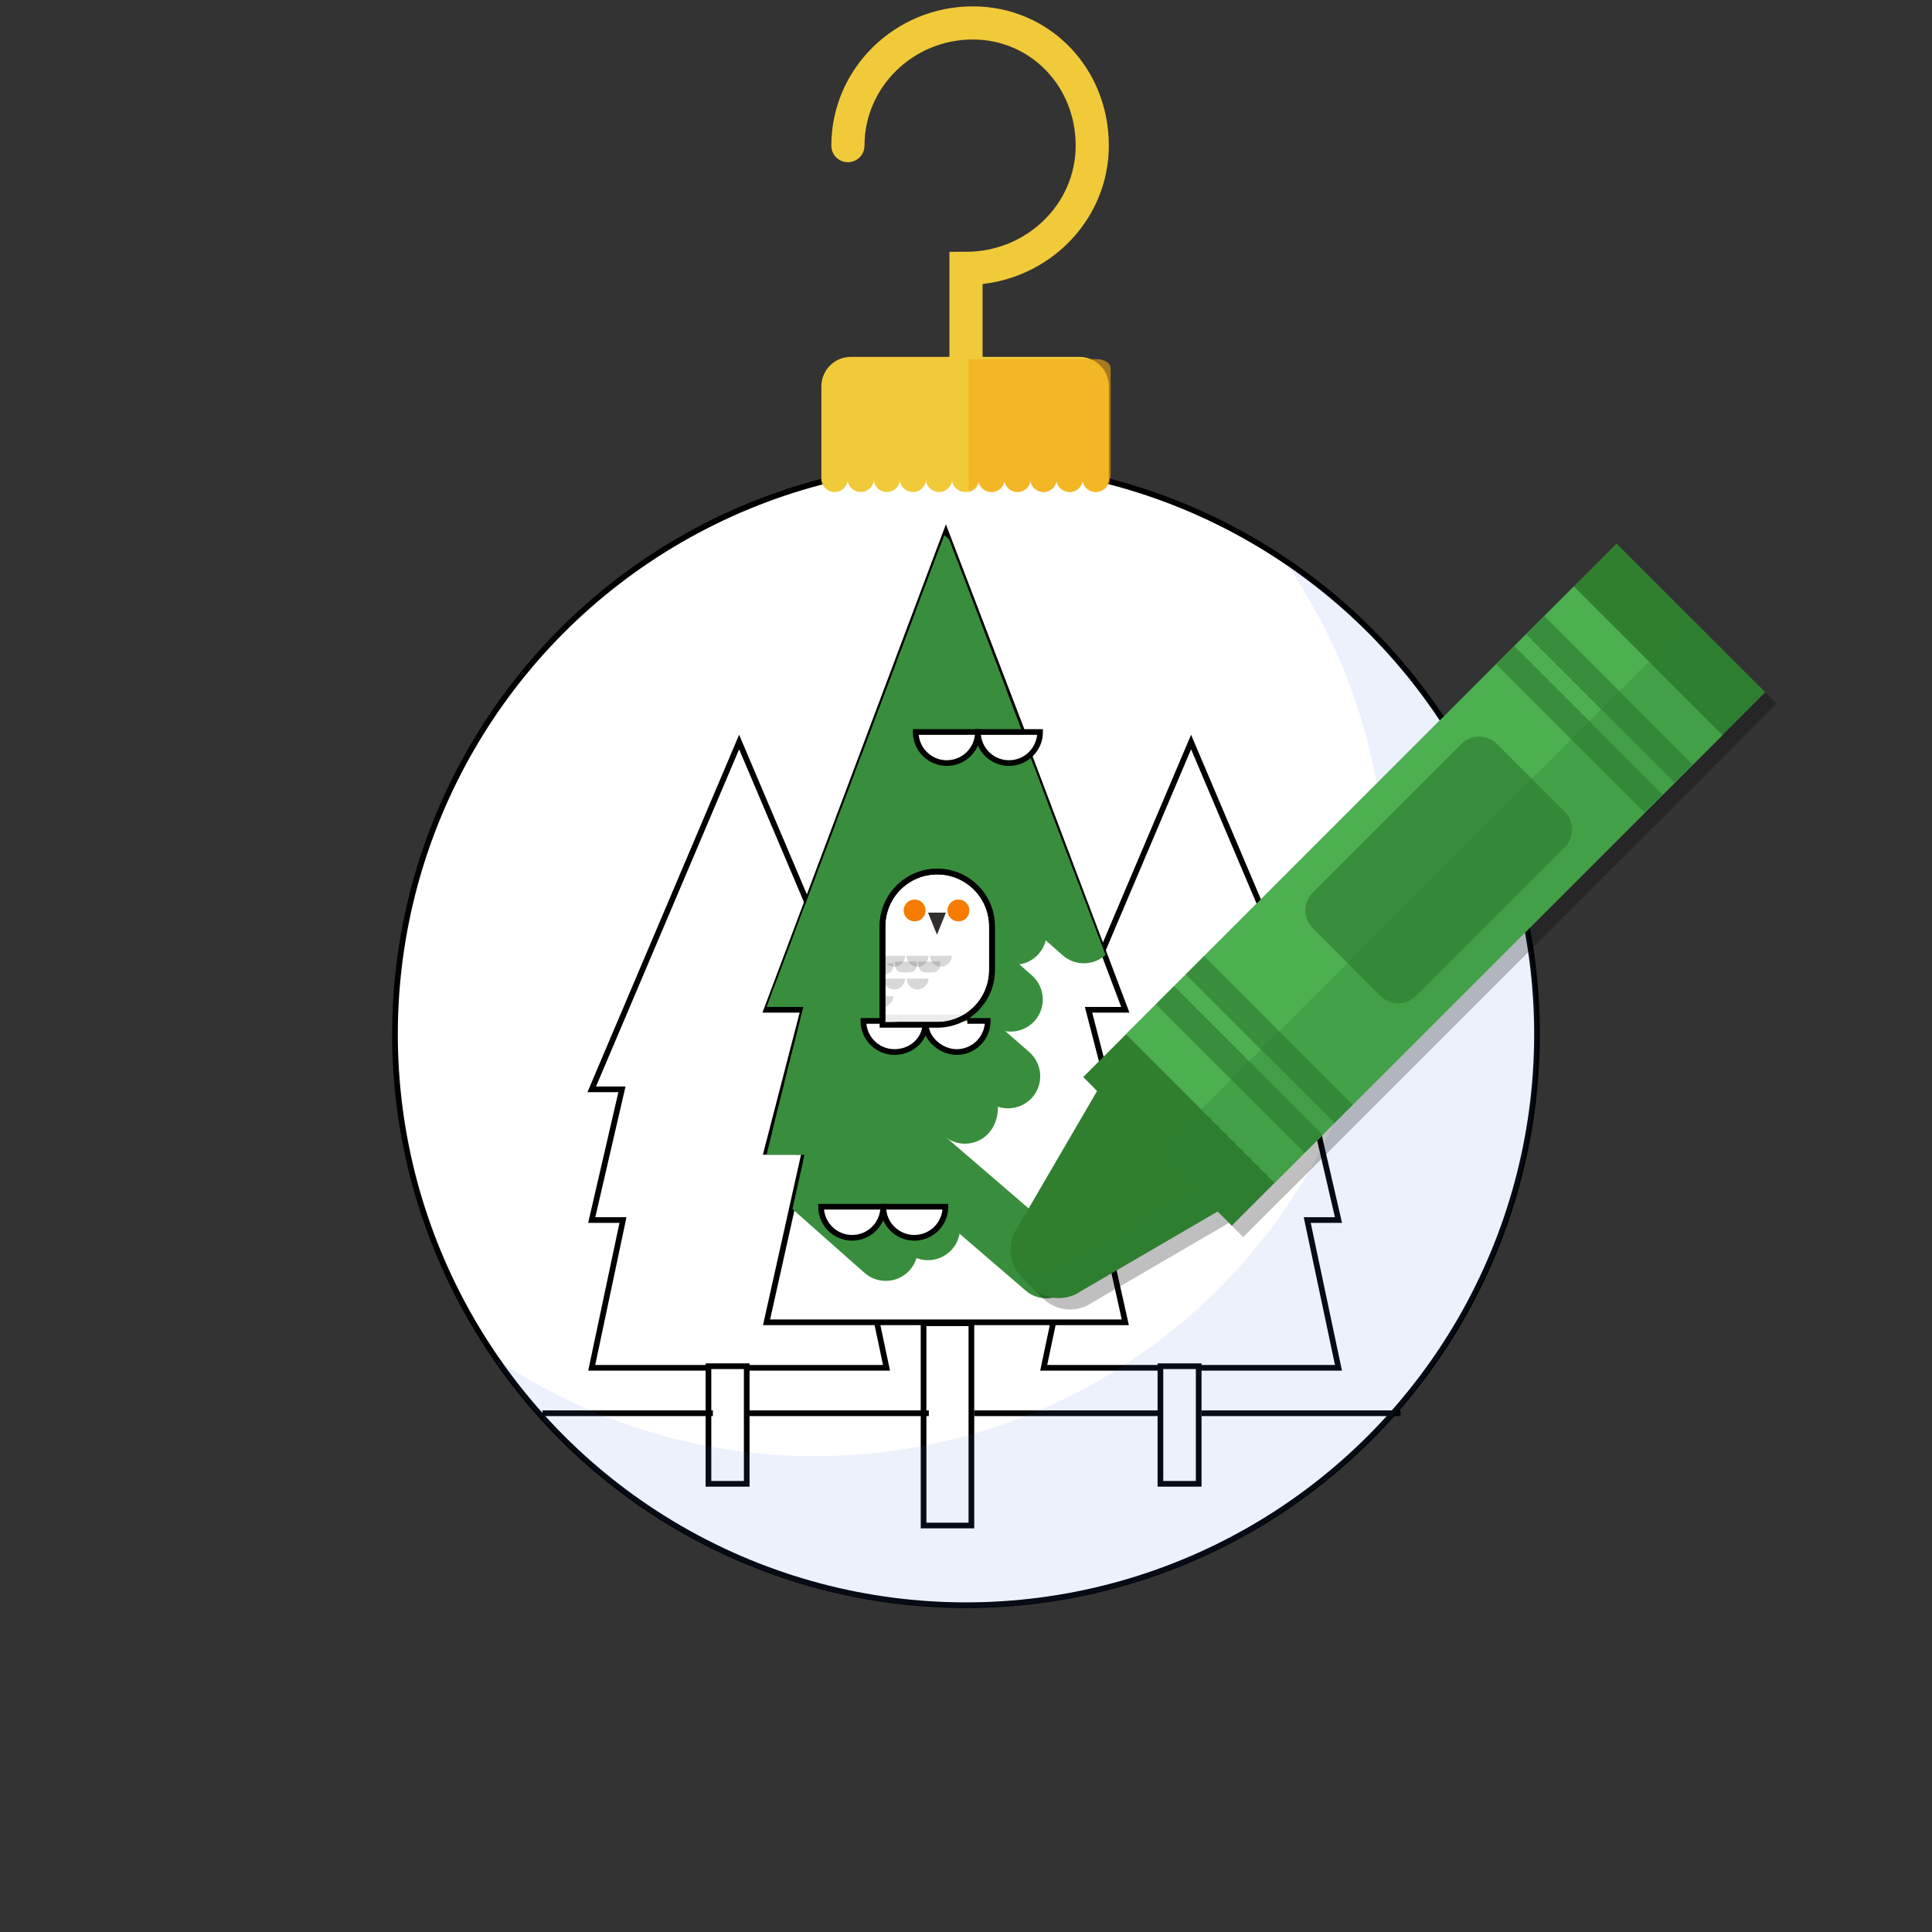 <?xml version="1.0" encoding="utf-8"?>
<!-- Generator: Adobe Illustrator 18.1.0, SVG Export Plug-In . SVG Version: 6.00 Build 0)  -->
<!DOCTYPE svg PUBLIC "-//W3C//DTD SVG 1.1//EN" "http://www.w3.org/Graphics/SVG/1.1/DTD/svg11.dtd">
<svg version="1.1" id="Layer_1" xmlns="http://www.w3.org/2000/svg" xmlns:xlink="http://www.w3.org/1999/xlink" x="0px" y="0px"
	 width="340px" height="340px" viewBox="0 0 340 340" enable-background="new 0 0 340 340" xml:space="preserve">
<rect x="0" y="0" width="340" height="340" fill="#333333" stroke="none"/>
<g>
	<circle fill="#FFFFFF" stroke="#000000" stroke-miterlimit="10" cx="169.998" cy="182" r="100.489"/>
	<path fill="#F1CA3A" d="M170,66.932c-1.611,0-2.917-1.306-2.917-2.917V44.316L170,44.31c10.643,0,19.302-8.379,19.302-18.678
		c0-10.474-7.953-18.679-18.106-18.679c-10.51,0-19.06,8.379-19.06,18.679c0,1.611-1.306,2.917-2.917,2.917
		c-1.611,0-2.917-1.306-2.917-2.917c0-13.516,11.167-24.512,24.894-24.512c13.424,0,23.94,10.767,23.94,24.512
		c0,12.554-9.727,22.934-22.218,24.348v14.035C172.916,65.626,171.61,66.932,170,66.932z"/>
	<path fill="none" stroke="#F1CA3A" stroke-miterlimit="10" d="M168.334,86.621"/>
	<g>
		<circle fill="#F1CA3A" cx="146.881" cy="84.255" r="2.332"/>
		<circle fill="#F1CA3A" cx="151.475" cy="84.255" r="2.332"/>
		<circle fill="#F1CA3A" cx="156.07" cy="84.255" r="2.332"/>
		<circle fill="#F1CA3A" cx="160.665" cy="84.255" r="2.332"/>
		<circle fill="#F1CA3A" cx="165.259" cy="84.255" r="2.332"/>
		<circle fill="#F1CA3A" cx="169.854" cy="84.255" r="2.332"/>
		<circle fill="#F1CA3A" cx="174.448" cy="84.255" r="2.332"/>
		<circle fill="#F1CA3A" cx="179.043" cy="84.255" r="2.332"/>
		<circle fill="#F1CA3A" cx="183.638" cy="84.255" r="2.332"/>
		<circle fill="#F1CA3A" cx="188.232" cy="84.255" r="2.332"/>
		<circle fill="#F1CA3A" cx="192.827" cy="84.255" r="2.332"/>
	</g>
	<path fill="#F1CA3A" d="M195.143,84.113h-50.592V67.981c0-2.858,2.317-5.175,5.175-5.175h40.241c2.858,0,5.175,2.317,5.175,5.175
		V84.113z"/>
	<path opacity="0.6" fill="#F5A816" d="M195.458,83.974V64.912c0-1.163-1.26-1.704-2.424-1.704h-22.576v23.363
		c0,0.004-0.274,0.016-0.214,0.016c1.156,0,1.917-0.841,2.102-1.944c0.185,1.103,1.044,1.944,2.2,1.944s2.064-0.841,2.249-1.944
		c0.185,1.103,1.117,1.945,2.273,1.945c1.156,0,2.1-0.841,2.285-1.945c0.185,1.103,1.136,1.945,2.291,1.945s2.109-0.841,2.294-1.944
		c0.185,1.103,1.14,1.944,2.296,1.944s2.112-0.841,2.297-1.945c0.185,1.103,1.141,1.945,2.297,1.945
		c1.288,0,2.491-1.044,2.491-2.332C195.318,84.16,195.458,84.066,195.458,83.974z"/>
	<g>
		<defs>
			<circle id="SVGID_1_" cx="170.015" cy="182.571" r="100.309"/>
		</defs>
		<clipPath id="SVGID_2_">
			<use xlink:href="#SVGID_1_"  overflow="visible"/>
		</clipPath>
		<rect x="69.708" y="220.702" clip-path="url(#SVGID_2_)" fill="none" width="200.619" height="69.653"/>
	</g>
	<g>
		<polygon fill="#FFFFFF" stroke="#000000" stroke-miterlimit="10" points="209.61,130.583 183.672,191.708 188.989,191.708 
			183.672,214.708 189.169,214.708 183.672,240.708 235.549,240.708 230.051,214.708 235.549,214.708 230.231,191.708 
			235.549,191.708 		"/>
	</g>
	<g>
		<polygon fill="#FFFFFF" stroke="#000000" stroke-miterlimit="10" points="156.011,191.708 150.694,191.708 156.011,214.708 
			150.514,214.708 156.011,240.708 104.134,240.708 109.632,214.708 104.134,214.708 109.452,191.708 104.134,191.708 
			130.073,130.583 		"/>
	</g>
	<g>
		<polyline fill="#FFFFFF" stroke="#000000" stroke-miterlimit="10" points="180.441,130.179 166.468,93.679 134.899,177.708 
			141.37,177.708 134.899,202.708 141.59,202.708 134.899,232.708 198.037,232.708 191.346,202.708 198.037,202.708 
			191.565,177.708 198.037,177.708 180.247,130.614 		"/>
	</g>
	<g>
		<defs>
			<polyline id="SVGID_3_" points="180.441,130.179 166.468,93.429 134.899,177.208 141.37,177.208 134.899,203.208 141.59,203.208 
				134.899,233.208 198.037,233.208 191.346,203.208 198.037,203.208 191.565,177.208 198.037,177.208 180.247,130.364 			"/>
		</defs>
		<clipPath id="SVGID_4_">
			<use xlink:href="#SVGID_3_"  overflow="visible"/>
		</clipPath>
		<g clip-path="url(#SVGID_4_)">
			<path fill="#388E3C" d="M177.408,195.052c-1.321,0-2.647-0.46-3.719-1.398l-56.724-49.624c-2.349-2.055-2.587-5.626-0.533-7.975
				c2.058-2.349,5.628-2.585,7.975-0.533l56.724,49.624c2.349,2.055,2.587,5.626,0.533,7.975
				C180.547,194.399,178.981,195.052,177.408,195.052z"/>
			<path fill="#388E3C" d="M177.86,181.546c-1.325,0-2.655-0.463-3.728-1.406l-58.486-51.385c-2.346-2.06-2.576-5.631-0.516-7.975
				c2.061-2.344,5.633-2.576,7.975-0.516l58.486,51.385c2.346,2.06,2.576,5.631,0.516,7.975
				C180.99,180.896,179.43,181.546,177.86,181.546z"/>
			<path fill="#388E3C" d="M178.547,169.787c-1.325,0-2.655-0.463-3.728-1.406l-58.486-51.385c-2.346-2.06-2.576-5.631-0.516-7.975
				c2.061-2.344,5.633-2.576,7.975-0.516l58.486,51.385c2.346,2.06,2.576,5.631,0.516,7.975
				C181.677,169.137,180.116,169.787,178.547,169.787z"/>
			<path fill="#388E3C" d="M190.747,169.525c-1.325,0-2.655-0.463-3.728-1.406l-58.486-51.385c-2.346-2.06-2.576-5.631-0.516-7.975
				c2.061-2.344,5.633-2.576,7.975-0.516l58.486,51.385c2.346,2.06,2.576,5.631,0.516,7.975
				C193.877,168.875,192.316,169.525,190.747,169.525z"/>
			<path fill="#388E3C" d="M192.563,157.465c-1.325,0-2.655-0.463-3.728-1.406l-58.486-51.385c-2.346-2.06-2.576-5.631-0.516-7.975
				c2.061-2.344,5.633-2.576,7.975-0.516l58.486,51.385c2.346,2.06,2.576,5.631,0.516,7.975
				C195.693,156.815,194.132,157.465,192.563,157.465z"/>
			<path fill="#388E3C" d="M194.826,146.943c-1.325,0-2.655-0.463-3.728-1.406l-58.486-51.385c-2.346-2.06-2.576-5.631-0.516-7.975
				c2.061-2.344,5.633-2.576,7.975-0.516l58.486,51.385c2.346,2.06,2.576,5.631,0.516,7.975
				C197.956,146.293,196.396,146.943,194.826,146.943z"/>
			<path fill="#388E3C" d="M197.574,137.516c-1.325,0-2.655-0.463-3.728-1.406l-58.486-51.385c-2.346-2.06-2.576-5.631-0.516-7.975
				c2.061-2.344,5.633-2.576,7.975-0.516l58.486,51.385c2.346,2.06,2.576,5.631,0.516,7.975
				C200.705,136.866,199.144,137.516,197.574,137.516z"/>
			<path fill="#388E3C" d="M196.834,134.29c-1.325,0-2.655-0.463-3.728-1.406L134.62,81.498c-2.346-2.06-2.576-5.631-0.516-7.975
				c2.061-2.344,5.633-2.576,7.975-0.516l58.486,51.385c2.346,2.06,2.576,5.631,0.516,7.975
				C199.965,133.639,198.404,134.29,196.834,134.29z"/>
			<path fill="#388E3C" d="M169.802,201.274c-1.253,0-2.515-0.414-3.562-1.266l-49.613-40.339c-0.336-0.273-0.569-0.663-0.617-1.094
				c-0.763-6.947,8.603-15.337,12.312-12.321l46.636,46.273c0.334,0.272,0.565,0.658,0.612,1.086
				C176.119,198.6,172.986,201.274,169.802,201.274z"/>
			<path fill="#388E3C" d="M184.181,228.489c-1.306,0-2.617-0.449-3.685-1.368l-52.497-45.176c-2.366-2.037-2.633-5.604-0.597-7.971
				c2.038-2.364,5.604-2.634,7.971-0.597l52.497,45.176c2.366,2.037,2.633,5.604,0.597,7.971
				C187.349,227.823,185.769,228.489,184.181,228.489z"/>
			<path fill="#388E3C" d="M163.304,221.77c-1.328,0-2.66-0.465-3.735-1.412l-55.772-49.165c-2.341-2.064-2.566-5.636-0.502-7.978
				c2.063-2.341,5.633-2.566,7.978-0.502l55.772,49.165c2.341,2.064,2.566,5.636,0.502,7.978
				C166.429,221.123,164.87,221.77,163.304,221.77z"/>
			<path fill="#388E3C" d="M160.788,215.749c-1.328,0-2.66-0.465-3.735-1.412l-55.772-49.165c-2.341-2.064-2.566-5.636-0.502-7.978
				c2.063-2.341,5.633-2.566,7.978-0.502l55.772,49.165c2.341,2.064,2.566,5.636,0.502,7.978
				C163.913,215.102,162.354,215.749,160.788,215.749z"/>
			<path fill="#388E3C" d="M155.878,225.416c-1.331,0-2.668-0.468-3.743-1.42l-78.031-69.053c-2.338-2.069-2.555-5.641-0.487-7.978
				c2.07-2.335,5.641-2.554,7.978-0.487l78.031,69.053c2.338,2.069,2.555,5.641,0.487,7.978
				C158.996,224.771,157.441,225.416,155.878,225.416z"/>
		</g>
	</g>
	<g>
		<path fill="#FFFFFF" stroke="#000000" stroke-miterlimit="10" d="M155.437,212.362c0,3.022,2.448,5.472,5.471,5.472
			c3.023,0,5.473-2.45,5.473-5.472H155.437z"/>
		<path fill="#FFFFFF" stroke="#000000" stroke-miterlimit="10" d="M144.493,212.362c0,3.022,2.448,5.472,5.472,5.472
			c3.02,0,5.472-2.45,5.472-5.472H144.493z"/>
	</g>
	<path fill="#FFFFFF" stroke="#000000" stroke-miterlimit="10" d="M172.095,128.817c0,3.022,2.448,5.472,5.471,5.472
		c3.023,0,5.473-2.45,5.473-5.472H172.095z"/>
	<path fill="#FFFFFF" stroke="#000000" stroke-miterlimit="10" d="M161.151,128.817c0,3.022,2.448,5.472,5.472,5.472
		c3.02,0,5.472-2.45,5.472-5.472H161.151z"/>
	<g>
		<path fill="#FFFFFF" stroke="#000000" stroke-miterlimit="10" d="M164.939,180.357h-9.634v-17.341
			c0-5.321,4.313-9.634,9.634-9.634h0c5.321,0,9.634,4.313,9.634,9.634v7.707C174.573,176.044,170.26,180.357,164.939,180.357z"/>
		<circle fill="#F57C00" cx="160.959" cy="160.225" r="1.927"/>
		<path opacity="0.2" fill="#404040" d="M159.289,168.208c0,1-0.863,1.927-1.927,1.927c-1.064,0-1.927-0.927-1.927-1.927H159.289z"
			/>
		<path opacity="0.2" fill="#404040" d="M163.399,168.208c0,1-0.863,1.927-1.927,1.927c-1.064,0-1.927-0.927-1.927-1.927H163.399z"
			/>
		<path opacity="0.2" fill="#404040" d="M167.51,168.208c0,1-0.863,1.927-1.927,1.927c-1.064,0-1.927-0.927-1.927-1.927H167.51z"/>
		<path opacity="0.2" fill="#404040" d="M161.344,169.208c0,2-0.863,1.927-1.927,1.927c-1.064,0-1.927,0.073-1.927-1.927H161.344z"
			/>
		<path opacity="0.2" fill="#404040" d="M157.233,169.52c0,1.657-0.863,1.927-1.927,1.927l-0.006-1.927H157.233z"/>
		<path opacity="0.2" fill="#404040" d="M157.233,175.321c0,0.829-0.863,1.927-1.927,1.927l-0.006-1.927H157.233z"/>
		<path opacity="0.2" fill="#404040" d="M163.399,172.208c0,1-0.863,1.927-1.927,1.927c-1.064,0-1.927-0.927-1.927-1.927H163.399z"
			/>
		<path opacity="0.2" fill="#404040" d="M159.289,172.208c0,1-0.863,1.927-1.927,1.927c-1.064,0-1.927-0.927-1.927-1.927H159.289z"
			/>
		<path opacity="0.2" fill="#404040" d="M165.454,169.208c0,2-0.863,1.927-1.927,1.927c-1.064,0-1.927,0.073-1.927-1.927H165.454z"
			/>
		<circle fill="#F57C00" cx="168.666" cy="160.225" r="1.927"/>
		<polygon fill="#332E2E" points="163.322,160.611 166.459,160.611 164.891,164.492 		"/>
	</g>
	<g>
		<rect x="162.533" y="232.869" fill="#FFFFFF" width="8.416" height="35.597"/>
		<path d="M170.449,233.369v34.597h-7.416v-34.597H170.449 M171.449,232.369h-9.416v36.597h9.416V232.369L171.449,232.369z"/>
	</g>
	<g>
		<rect x="204.214" y="240.432" fill="#FFFFFF" width="6.736" height="20.694"/>
		<path d="M210.45,240.932v19.694h-5.736v-19.694H210.45 M211.45,239.932h-7.736v21.694h7.736V239.932L211.45,239.932z"/>
	</g>
	<g>
		<rect x="124.676" y="240.432" fill="#FFFFFF" width="6.737" height="20.694"/>
		<path d="M130.913,240.932v19.694h-5.736v-19.694H130.913 M131.913,239.932h-7.736v21.694h7.736V239.932L131.913,239.932z"/>
	</g>
	<rect x="155.437" y="178.545" opacity="0.1" fill="#404040" width="15.157" height="3.017"/>
	<path fill="#FFFFFF" stroke="#000000" stroke-miterlimit="10" d="M162.92,180.353c0.098,2.567,2.762,4.786,5.439,4.786
		c3.023,0,5.473-2.45,5.473-5.472h-3.599"/>
	<path fill="#FFFFFF" stroke="#000000" stroke-miterlimit="10" d="M155.438,179.667h-3.494c0,3.022,2.448,5.472,5.472,5.472
		c2.857,0,5.205-1.991,5.451-4.786"/>
	<path fill="none" stroke="#000000" stroke-miterlimit="10" d="M164.939,180.357h-9.634v-17.341c0-5.321,4.313-9.634,9.634-9.634h0
		c5.321,0,9.634,4.313,9.634,9.634v7.707C174.573,176.044,170.26,180.357,164.939,180.357z"/>
	<line fill="none" stroke="#000000" stroke-miterlimit="10" x1="95.458" y1="248.708" x2="125.458" y2="248.708"/>
	<line fill="none" stroke="#000000" stroke-miterlimit="10" x1="131.458" y1="248.708" x2="163.458" y2="248.708"/>
	<line fill="none" stroke="#000000" stroke-miterlimit="10" x1="171.458" y1="248.708" x2="204.458" y2="248.708"/>
	<line fill="none" stroke="#000000" stroke-miterlimit="10" x1="211.458" y1="248.708" x2="246.458" y2="248.708"/>
	<path opacity="0.1" fill="#4374E0" d="M226.492,99.278c10.964,16.099,17.375,35.546,17.375,56.492
		c0,55.498-44.99,100.489-100.489,100.489c-20.946,0-40.393-6.412-56.492-17.375C104.972,265.44,135.448,282.88,170,282.88
		c55.498,0,100.489-44.99,100.489-100.489C270.489,147.84,253.048,117.363,226.492,99.278z"/>
</g>
<g>
	<g opacity="0.25">
		<path d="M181.831,226.778l1.665,1.665c2.34,2.341,6.022,2.667,8.738,0.774l26.346-15.351l-22.169-22.171l-15.353,26.344
			C179.164,220.756,179.49,224.437,181.831,226.778z"/>
		
			<rect x="234.144" y="91.248" transform="matrix(-0.707 -0.707 0.707 -0.707 319.808 447.753)" width="36.997" height="132.78"/>
		
			<rect x="234.144" y="101.896" transform="matrix(-0.707 -0.707 0.707 -0.707 319.808 447.753)" width="36.997" height="111.483"/>
		
			<rect x="261.47" y="128.058" transform="matrix(-0.707 -0.707 0.707 -0.707 385.775 420.433)" width="36.997" height="4.513"/>
		
			<rect x="266.742" y="122.786" transform="matrix(-0.707 -0.707 0.707 -0.707 398.504 415.162)" width="36.997" height="4.513"/>
		
			<rect x="201.608" y="187.915" transform="matrix(-0.707 -0.707 0.707 -0.707 241.26 480.282)" width="36.997" height="4.513"/>
		
			<rect x="206.88" y="182.642" transform="matrix(-0.707 -0.707 0.707 -0.707 253.989 475.01)" width="36.997" height="4.513"/>
		<path d="M233.012,165.345l11.921,11.922c1.721,1.721,4.537,1.721,6.258,0l26.17-26.168c1.721-1.721,1.721-4.537,0-6.258
			L265.44,132.92c-1.721-1.721-4.537-1.721-6.258,0l-26.17,26.168C231.291,160.808,231.291,163.624,233.012,165.345z"/>
		
			<rect x="250.149" y="97.896" transform="matrix(0.707 0.707 -0.707 0.707 192.1 -135.215)" opacity="0.3" width="18.241" height="132.763"/>
		<path opacity="0.3" d="M212.177,211.062l4.1,4.1l-24.119,14.019c-2.718,1.89-6.399,1.559-8.737-0.784l-1.663-1.667
			c-0.418-0.419-0.748-0.891-1.036-1.382c2.251,1.315,5.111,1.28,7.336-0.267L212.177,211.062z"/>
	</g>
	<g>
		<g>
			<g>
				<path fill="#2F7F2F" d="M179.831,224.778l1.665,1.665c2.34,2.341,6.022,2.667,8.738,0.774l26.346-15.351l-22.169-22.171
					l-15.353,26.344C177.164,218.756,177.49,222.437,179.831,224.778z"/>
				
					<rect x="232.144" y="89.248" transform="matrix(-0.707 -0.707 0.707 -0.707 317.808 442.924)" fill="#2F7F2F" width="36.997" height="132.78"/>
				
					<rect x="232.144" y="99.896" transform="matrix(-0.707 -0.707 0.707 -0.707 317.808 442.924)" fill="#4CAF50" width="36.997" height="111.483"/>
				
					<rect x="259.47" y="126.058" transform="matrix(-0.707 -0.707 0.707 -0.707 383.775 415.605)" fill="#388E3C" width="36.997" height="4.513"/>
				
					<rect x="264.742" y="120.786" transform="matrix(-0.707 -0.707 0.707 -0.707 396.504 410.334)" fill="#388E3C" width="36.997" height="4.513"/>
				
					<rect x="199.608" y="185.915" transform="matrix(-0.707 -0.707 0.707 -0.707 239.26 475.453)" fill="#388E3C" width="36.997" height="4.513"/>
				
					<rect x="204.88" y="180.642" transform="matrix(-0.707 -0.707 0.707 -0.707 251.989 470.182)" fill="#388E3C" width="36.997" height="4.513"/>
				<path fill="#388E3C" d="M231.012,163.345l11.921,11.922c1.721,1.721,4.537,1.721,6.258,0l26.17-26.168
					c1.721-1.721,1.721-4.537,0-6.258L263.44,130.92c-1.721-1.721-4.537-1.721-6.258,0l-26.17,26.168
					C229.291,158.808,229.291,161.624,231.012,163.345z"/>
			</g>
			
				<rect x="248.149" y="95.896" transform="matrix(0.707 0.707 -0.707 0.707 190.1 -134.387)" opacity="0.3" fill="#2E7D32" width="18.241" height="132.763"/>
			<path opacity="0.3" fill="#2E7D32" d="M210.177,209.062l4.1,4.1l-24.119,14.019c-2.718,1.89-6.399,1.559-8.737-0.784
				l-1.663-1.667c-0.418-0.419-0.748-0.891-1.036-1.382c2.251,1.315,5.111,1.28,7.336-0.267L210.177,209.062z"/>
		</g>
	</g>
</g>
</svg>
